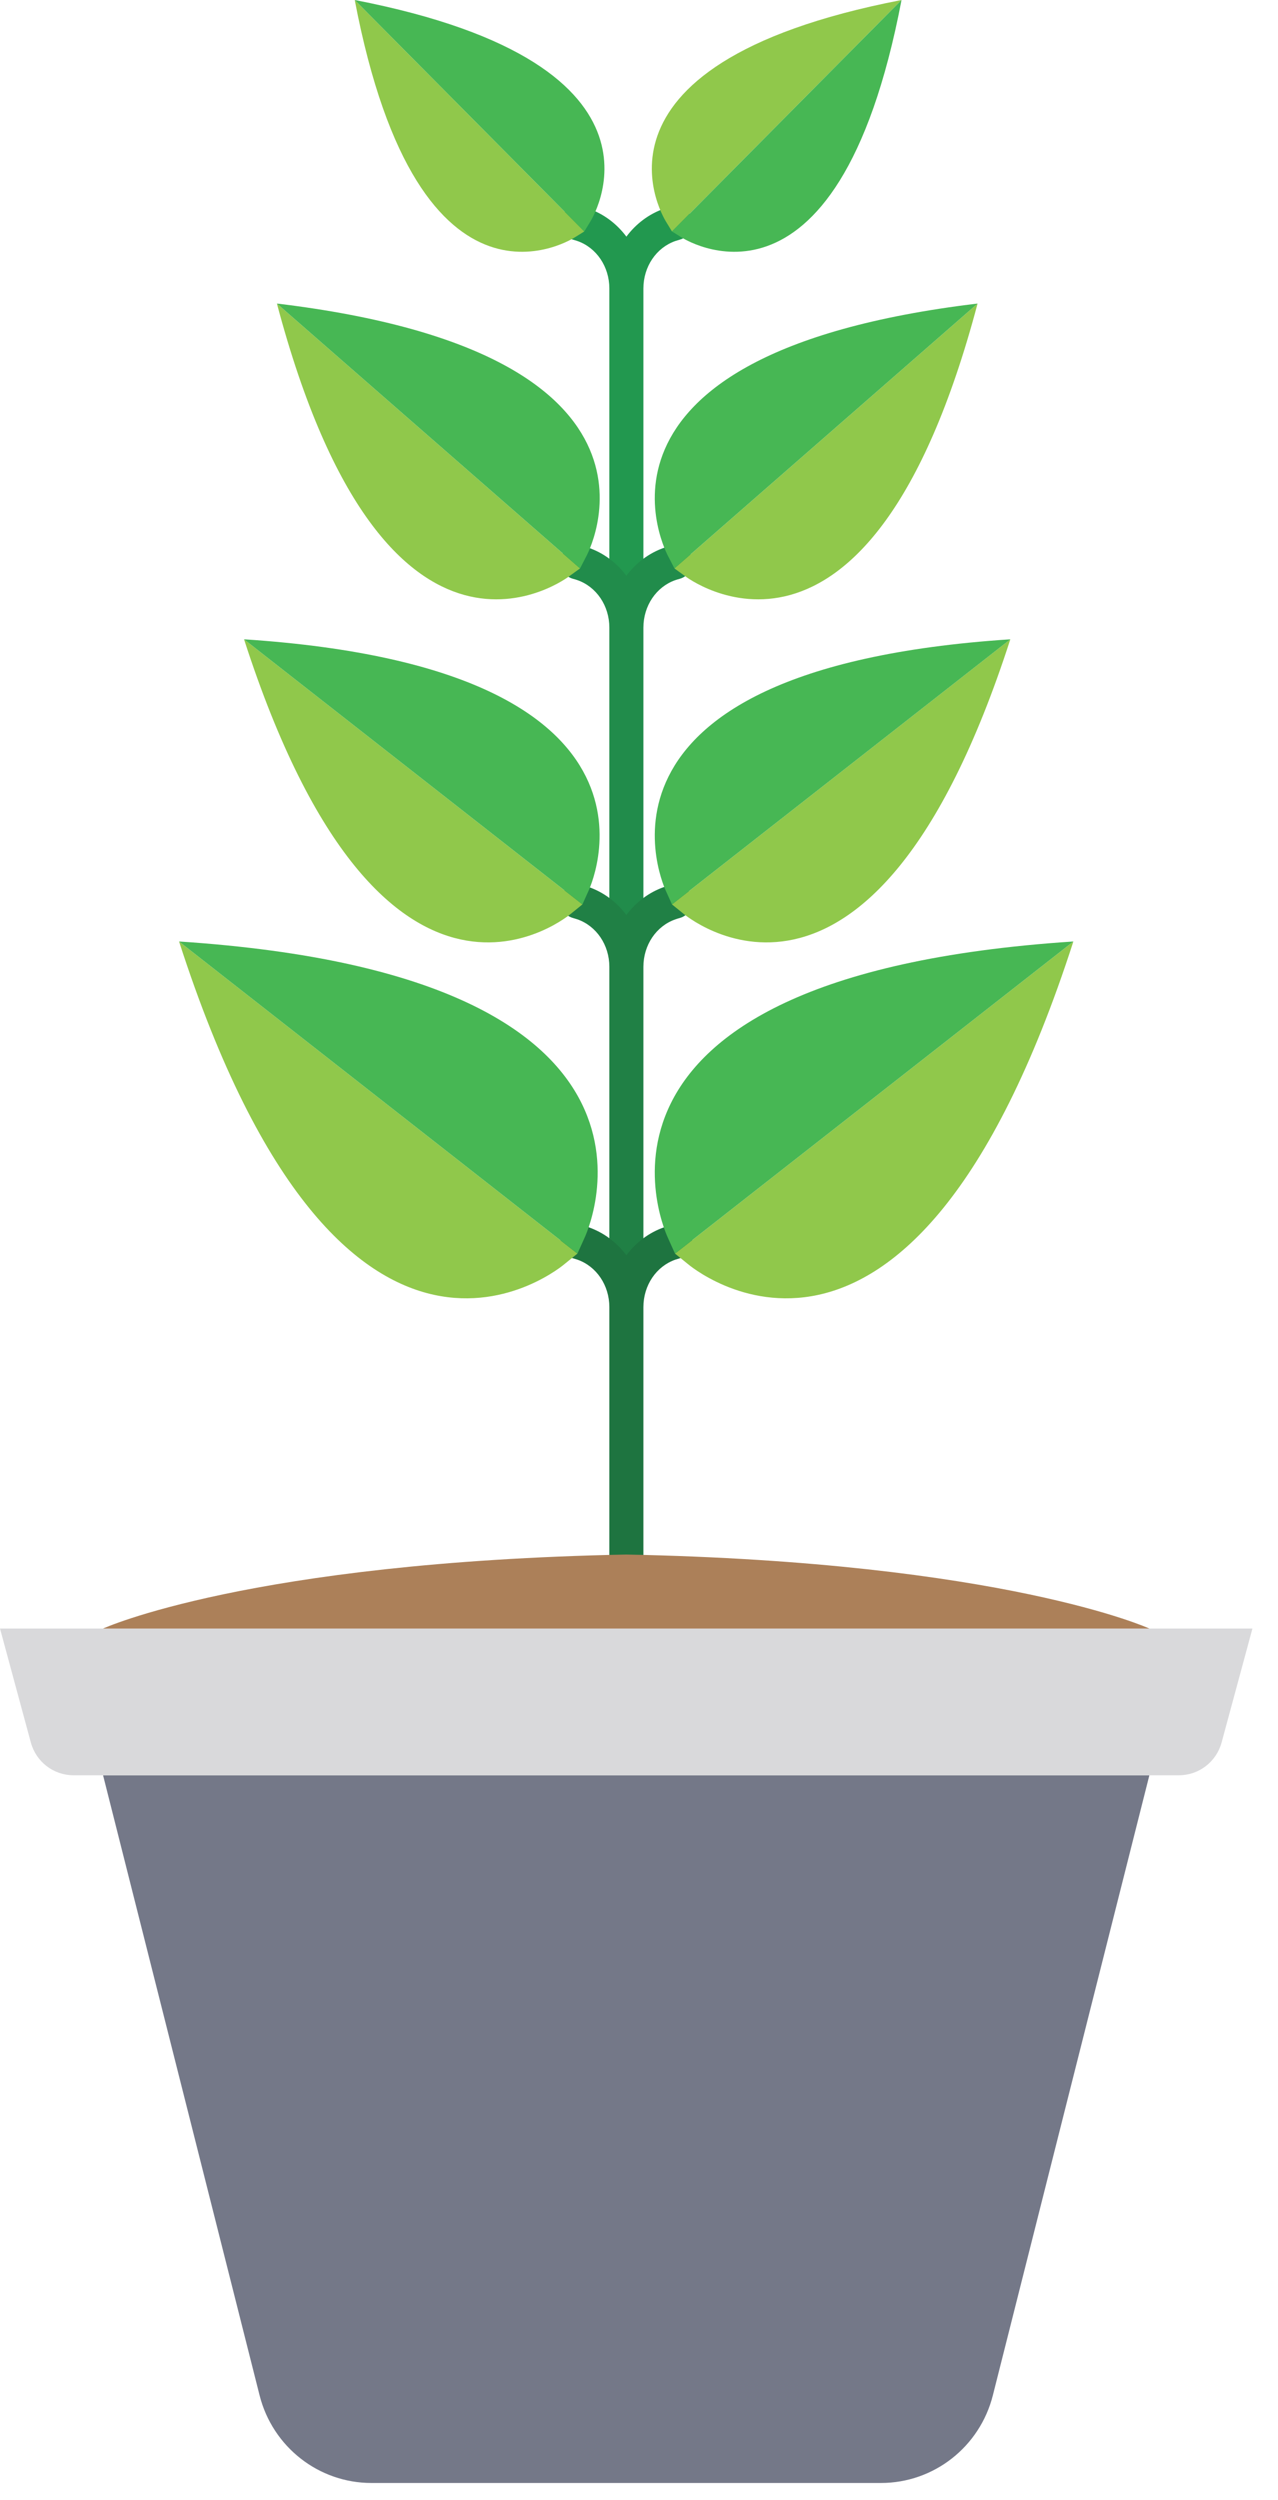 <svg width="45" height="88" viewBox="0 0 45 88" fill="none" xmlns="http://www.w3.org/2000/svg">
<path d="M24.357 7.697C24.271 7.375 23.941 7.184 23.623 7.27C23.546 7.291 23.472 7.314 23.4 7.339C22.853 7.527 22.392 7.878 22.056 8.33C21.719 7.878 21.258 7.527 20.711 7.338C20.639 7.314 20.565 7.291 20.488 7.27C20.168 7.184 19.84 7.375 19.754 7.697C19.669 8.02 19.859 8.351 20.178 8.437C20.229 8.451 20.278 8.466 20.325 8.482C21.002 8.715 21.456 9.387 21.456 10.155V20.197C21.456 20.531 21.725 20.801 22.056 20.801C22.387 20.801 22.655 20.531 22.655 20.197V10.155C22.655 9.387 23.109 8.715 23.786 8.482C23.833 8.466 23.882 8.451 23.933 8.437C24.253 8.351 24.442 8.02 24.357 7.697Z" fill="#22984F"/>
<path d="M31.744 2.95235e-06C19.86 2.303 23.466 7.828 23.466 7.828L23.662 8.148L31.744 2.95235e-06Z" fill="#90C84B"/>
<path d="M31.744 -7.92163e-07C29.46 11.98 23.979 8.345 23.979 8.345L23.662 8.148L31.744 -7.92163e-07Z" fill="#47B754"/>
<path d="M12.491 -7.92163e-07C14.775 11.98 20.256 8.345 20.256 8.345L20.573 8.148L12.491 -7.92163e-07Z" fill="#90C84B"/>
<path d="M12.491 2.95235e-06C24.375 2.303 20.769 7.828 20.769 7.828L20.573 8.148L12.491 2.95235e-06Z" fill="#47B754"/>
<path d="M24.357 19.635C24.271 19.312 23.941 19.122 23.623 19.208C23.546 19.228 23.472 19.252 23.4 19.276C22.853 19.464 22.392 19.816 22.056 20.267C21.719 19.816 21.258 19.464 20.711 19.276C20.639 19.252 20.565 19.228 20.488 19.208C20.168 19.121 19.84 19.312 19.754 19.635C19.669 19.957 19.859 20.288 20.178 20.375C20.229 20.388 20.278 20.403 20.325 20.419C21.002 20.652 21.456 21.325 21.456 22.093V32.135C21.456 32.468 21.725 32.738 22.056 32.738C22.387 32.738 22.655 32.468 22.655 32.135V22.093C22.655 21.325 23.109 20.652 23.786 20.419C23.833 20.403 23.882 20.388 23.933 20.375C24.253 20.288 24.442 19.957 24.357 19.635Z" fill="#218C4B"/>
<path d="M9.75 10.685C13.613 25.248 20.049 20.28 20.049 20.28L20.424 20.009L9.75 10.685Z" fill="#90C84B"/>
<path d="M9.75 10.685C24.598 12.467 20.637 19.597 20.637 19.597L20.424 20.009L9.75 10.685Z" fill="#47B754"/>
<path d="M34.422 10.685C30.559 25.248 24.122 20.28 24.122 20.28L23.748 20.009L34.422 10.685Z" fill="#90C84B"/>
<path d="M34.422 10.685C19.574 12.467 23.535 19.597 23.535 19.597L23.748 20.009L34.422 10.685Z" fill="#47B754"/>
<path d="M24.357 31.576C24.271 31.253 23.941 31.062 23.623 31.148C23.546 31.169 23.472 31.192 23.4 31.217C22.853 31.405 22.392 31.757 22.056 32.209C21.719 31.757 21.258 31.405 20.711 31.217C20.639 31.192 20.565 31.169 20.488 31.148C20.168 31.062 19.84 31.253 19.754 31.576C19.669 31.898 19.859 32.229 20.178 32.315C20.229 32.329 20.278 32.344 20.325 32.36C21.002 32.593 21.456 33.266 21.456 34.033V44.075C21.456 44.409 21.725 44.679 22.056 44.679C22.387 44.679 22.655 44.409 22.655 44.075V34.033C22.655 33.266 23.109 32.593 23.786 32.361C23.833 32.344 23.882 32.329 23.933 32.315C24.253 32.229 24.442 31.898 24.357 31.576Z" fill="#208045"/>
<path d="M8.593 22.504C13.539 37.817 20.124 32.147 20.124 32.147L20.508 31.836L8.593 22.504Z" fill="#90C84B"/>
<path d="M8.593 22.504C24.534 23.55 20.711 31.384 20.711 31.384L20.508 31.836L8.593 22.504Z" fill="#47B754"/>
<path d="M35.575 22.504C30.63 37.817 24.045 32.147 24.045 32.147L23.661 31.836L35.575 22.504Z" fill="#90C84B"/>
<path d="M35.576 22.504C19.635 23.55 23.457 31.384 23.457 31.384L23.661 31.836L35.576 22.504Z" fill="#47B754"/>
<path d="M24.357 43.554C24.271 43.232 23.941 43.041 23.623 43.127C23.546 43.148 23.472 43.171 23.4 43.196C22.853 43.383 22.392 43.735 22.056 44.187C21.719 43.735 21.258 43.383 20.711 43.195C20.639 43.171 20.565 43.148 20.488 43.127C20.168 43.041 19.84 43.232 19.754 43.554C19.669 43.877 19.859 44.208 20.178 44.294C20.229 44.308 20.278 44.323 20.325 44.339C21.002 44.572 21.456 45.244 21.456 46.012V56.054C21.456 56.388 21.725 56.658 22.056 56.658C22.387 56.658 22.655 56.388 22.655 56.054V46.012C22.655 45.244 23.109 44.572 23.786 44.339C23.833 44.323 23.882 44.308 23.933 44.294C24.253 44.208 24.442 43.877 24.357 43.554Z" fill="#1E7440"/>
<path d="M6.305 33.141C12.127 51.169 19.88 44.494 19.88 44.494L20.332 44.128L6.305 33.141Z" fill="#90C84B"/>
<path d="M6.305 33.141C25.072 34.373 20.572 43.596 20.572 43.596L20.332 44.128L6.305 33.141Z" fill="#47B754"/>
<path d="M37.795 33.141C31.973 51.169 24.22 44.494 24.22 44.494L23.768 44.128L37.795 33.141Z" fill="#90C84B"/>
<path d="M37.795 33.141C19.029 34.373 23.528 43.596 23.528 43.596L23.768 44.128L37.795 33.141Z" fill="#47B754"/>
<path d="M22.05 62.491H3.629L9.14 84.317C9.598 86.132 11.22 87.403 13.078 87.403H22.05H31.021C32.88 87.403 34.502 86.132 34.96 84.317L40.471 62.491H22.05Z" fill="#747888"/>
<path d="M22.05 57.326H0L1.085 61.335C1.27 62.018 1.885 62.491 2.587 62.491H22.05H41.513C42.215 62.491 42.83 62.018 43.015 61.335L44.1 57.326H22.05Z" fill="#D9D9DB"/>
<path d="M22.05 54.721C8.761 54.985 3.629 57.326 3.629 57.326H22.05H40.471C40.471 57.326 35.338 54.985 22.05 54.721Z" fill="#AC8059"/>
</svg>
